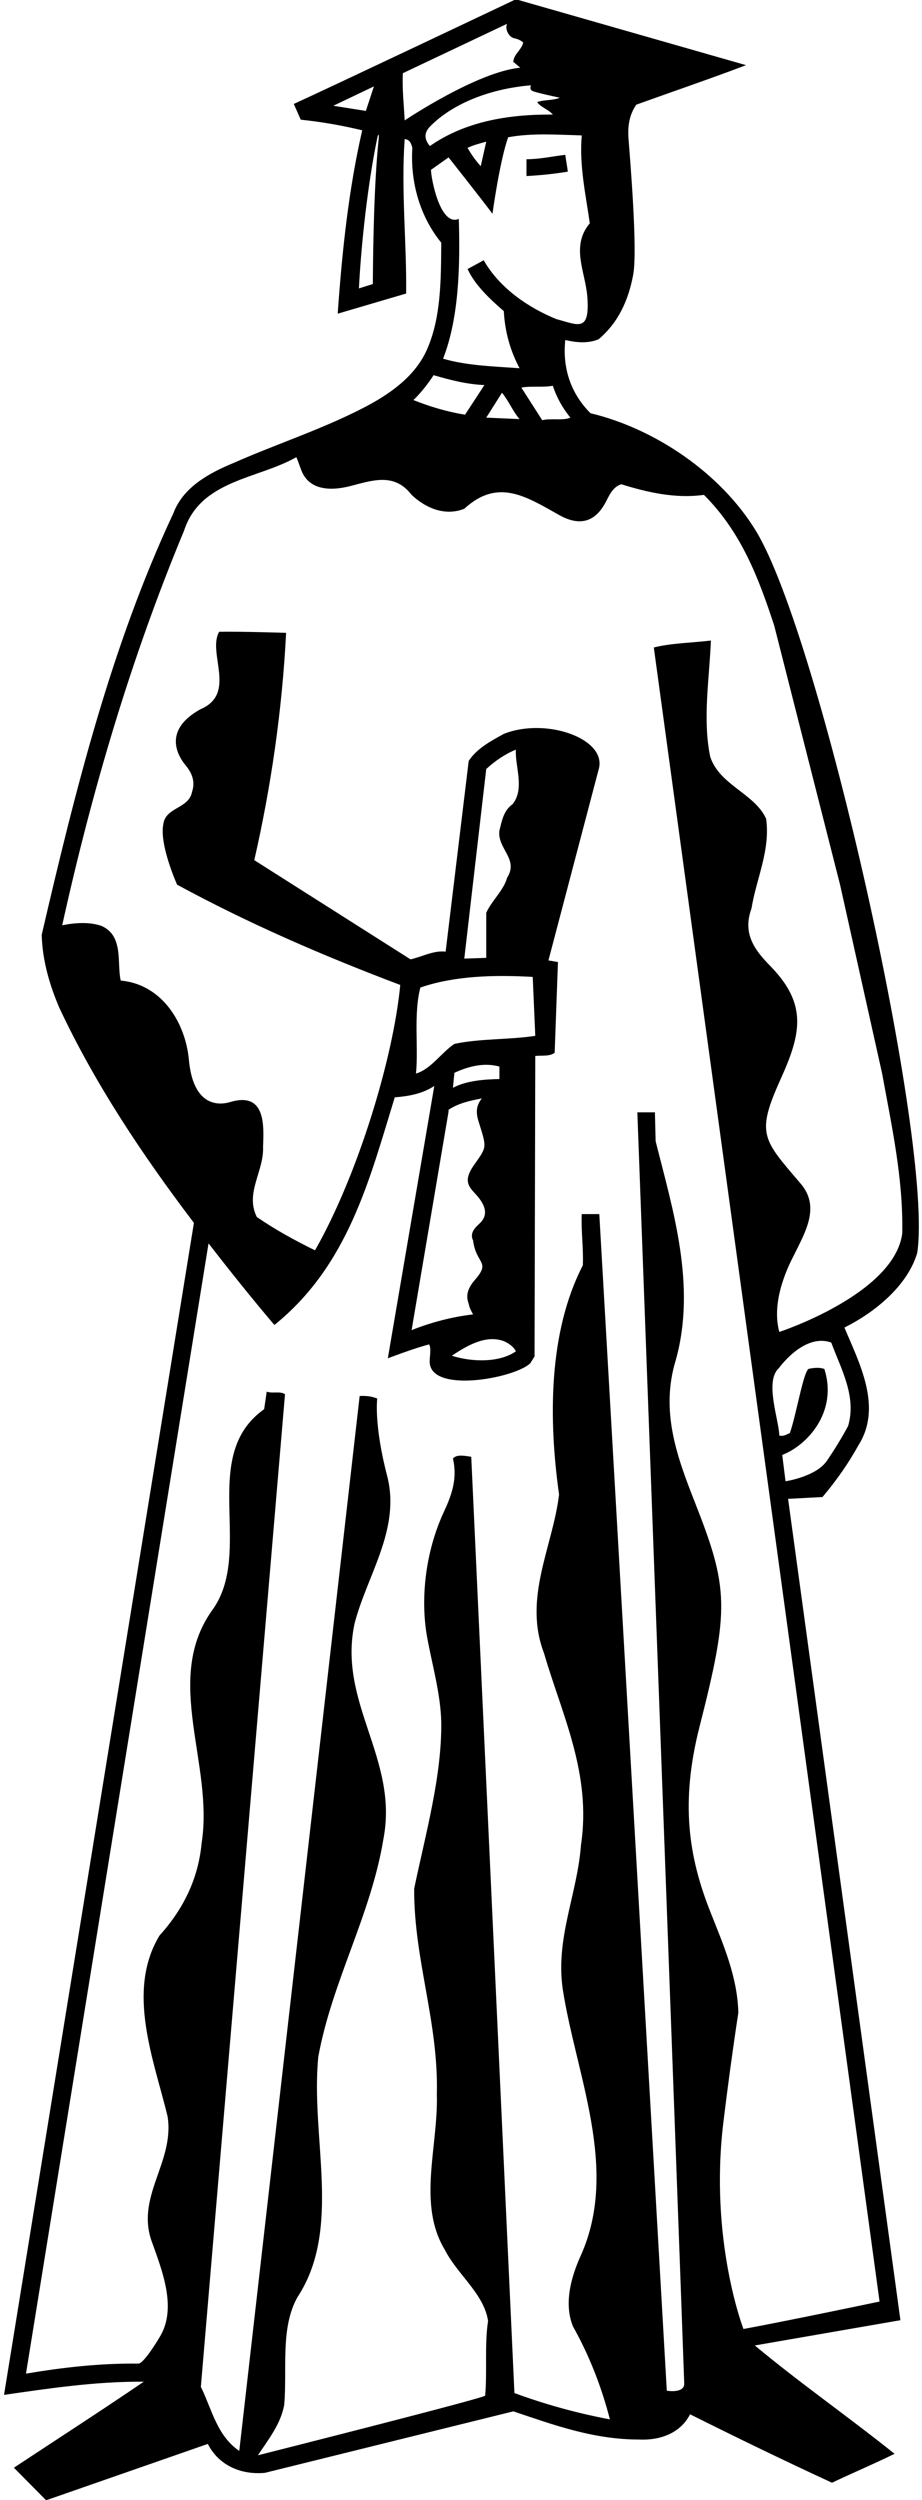 <?xml version="1.0" encoding="UTF-8"?>
<svg xmlns="http://www.w3.org/2000/svg" xmlns:xlink="http://www.w3.org/1999/xlink" width="252pt" height="683pt" viewBox="0 0 252 683" version="1.1">
<g id="surface1">
<path style=" stroke:none;fill-rule:nonzero;fill:rgb(0%,0%,0%);fill-opacity:1;" d="M 250.699 342.301 C 255.199 312.414 224.156 173.941 206.664 145.141 C 196.879 129.027 178.684 117.02 161.398 112.898 C 156 107.5 153.699 100.602 154.5 92.898 C 157.5 93.602 160.699 93.898 163.602 92.699 C 169.102 88.051 171.801 81.875 173.062 75.062 C 174.324 68.25 172.164 42.973 171.781 37.836 C 171.543 34.609 171.934 31.492 173.898 28.602 C 183.898 25 194.199 21.5 203.898 17.801 L 141 -0.199 C 141 -0.199 90.199 23.898 80.301 28.398 L 82.199 32.699 C 88 33.301 93.602 34.301 99 35.602 C 95.301 51.699 93.5 68.602 92.301 85.699 L 111 80.199 C 111.199 66.898 109.602 52.199 110.602 38 C 112 38.102 112.398 39.199 112.699 40.398 C 112.102 49.801 114.801 59.199 120.602 66.301 C 120.527 76.234 120.609 86.984 116.539 95.852 C 113.113 103.312 105.773 108.094 99.434 111.371 C 87.926 117.328 75.57 121.297 63.801 126.5 C 57.301 129.199 50.102 133 47.398 140.199 C 30.398 176.5 20.602 215.801 11.398 255.398 C 11.602 262.602 13.602 269.199 16.199 275.301 C 25.898 296 38.801 315.398 53 334.102 L 1.102 654.301 C 13.602 652.5 26.301 650.602 39.301 650.699 C 27.699 658.602 15.602 666.398 3.801 674.199 L 12.602 683.102 L 56.801 667.699 C 59.801 673.602 65.898 676.199 72.398 675.602 L 140.301 658.801 C 151.301 662.5 162.199 666.5 174.602 666.5 C 180.301 666.801 186 664.801 188.602 659.602 C 201.398 666 214.398 672.301 227.398 678.301 C 233.102 675.602 239 673.102 244.5 670.398 C 231.898 660.301 218.801 651.199 206.301 640.801 L 246.102 633.898 L 215.398 409.5 L 224.801 409 C 228.602 404.5 231.898 399.801 234.602 394.898 C 241.301 384.398 234.801 372.301 230.801 362.699 C 239 358.602 248 351.398 250.699 342.301 Z M 155.898 114.102 C 153.898 115 150.602 114.199 148.199 114.801 L 142.5 105.898 C 145 105.398 148.398 105.898 151.102 105.398 C 152.102 108.5 153.699 111.398 155.898 114.102 Z M 91.102 28.898 L 102.199 23.602 L 100 30.301 Z M 103.5 37.918 C 102.254 49.973 101.988 66.086 101.898 77.602 L 98.102 78.801 C 98.727 66.348 100.57 50.012 103.09 37.82 C 103.383 36.402 103.648 36.469 103.5 37.918 Z M 110.602 32.898 C 110.398 28.602 109.898 24.5 110.102 20 L 138.602 6.5 C 138 7.699 138.801 9.801 140.301 10.398 C 141.301 10.602 142.199 10.898 143 11.602 C 142.602 13.602 140.398 14.801 140.301 16.898 L 142.199 18.5 C 130.398 19.602 110.602 32.898 110.602 32.898 Z M 117.613 34.488 C 123.133 28.871 132.852 24.348 145.102 23.301 C 144.801 24.16 145.047 24.602 145.535 24.859 C 146.344 25.285 153 26.699 153 26.699 C 151.102 27.5 148.699 27.199 146.801 27.898 C 147.898 29.398 149.801 29.801 151.102 31.301 C 138.898 31.199 127.102 33.199 117.5 39.898 C 115.602 37.648 116.199 35.926 117.613 34.488 Z M 132.898 38.699 L 131.398 45.398 C 130.102 44 128.801 42.199 127.801 40.398 C 129.398 39.602 131.199 39.199 132.898 38.699 Z M 117.801 46.398 L 122.602 43 C 122.602 43 131 53.602 134.602 58.398 C 134.602 58.398 136.602 43.801 138.898 37.5 C 145.398 36.301 152.199 36.801 159 37 C 158.301 45.301 160.102 53.199 161.199 61 C 155.891 67.355 160.031 74.273 160.535 81.164 C 161.246 90.945 157.969 88.73 152.102 87.199 C 144.5 84.102 136.602 78.801 132.199 71.102 L 127.801 73.5 C 129.801 77.898 134 81.801 137.699 85 C 138 90.699 139.5 95.898 142 100.602 C 134.898 100.102 127.602 99.898 121.102 98 C 125.398 87 125.801 73 125.398 59.801 C 120.301 62 117.801 48.699 117.801 46.398 Z M 142 114.5 L 132.898 114.102 L 137.199 107.301 C 139.102 109.602 140.102 112.301 142 114.5 Z M 118.5 102.5 C 123 103.801 127.5 105 132.398 105.199 L 127.102 113.301 C 122.199 112.5 117.5 111.102 113 109.301 C 114.699 107.699 117 104.898 118.5 102.5 Z M 231.801 389.602 C 230.035 392.867 228.098 396.055 225.965 399.152 C 222.992 403.461 214.699 404.699 214.699 404.699 L 213.801 397.5 C 220.676 394.871 229.059 385.672 225.301 374 C 223.949 373.551 222.523 373.676 221.102 373.961 C 219.676 374.25 217.699 386.301 215.898 391.5 C 215 391.898 214.199 392.5 213 392.199 C 212.898 387.898 208.934 377.434 212.836 373.836 C 216.234 369.336 221.836 364.836 227.199 366.801 C 229.801 373.898 234.199 381.5 231.801 389.602 Z M 213 363.898 C 210.5 354.836 216.262 344.434 216.934 343.055 C 220.062 336.641 224.441 329.598 218.602 323.102 C 208.449 311.211 206.605 309.77 213.383 294.777 C 218.98 282.395 220.738 274.34 210.523 263.91 C 206.324 259.625 202.852 255.102 205.398 248.199 C 206.699 240.102 210.602 232.301 209.398 223.699 C 206.301 216.801 196.602 214.5 194.102 206.699 C 192 196.398 193.898 185.398 194.301 175 C 189.398 175.602 183.398 175.699 178.699 176.898 L 240.398 628.801 C 240.398 628.801 215.699 634 203.199 636.301 C 203.199 636.301 193.793 611.988 197.723 579.738 C 198.938 569.758 200.285 559.812 201.801 549.898 C 201.562 540.078 197.719 531.34 194.188 522.426 C 188.215 507.355 185.891 492.547 191.215 471.672 C 199.43 439.465 199.145 433.848 189.91 410.398 C 185.055 398.062 180.422 385.547 184.699 371.602 C 190.398 351.199 183.898 330.5 179.199 311.801 L 179 303.898 L 174.199 303.898 C 174.199 303.898 185.551 609.504 187.012 651.172 C 187.109 654.008 182.25 653.16 182.25 653.16 L 163.801 331.699 L 159 331.699 C 158.801 336.5 159.5 340.898 159.301 345.699 C 149.898 363.898 149.898 387.699 152.801 408.301 C 151.102 422.602 142.898 436.602 148.699 451.699 C 153.602 468.5 161.699 484.602 158.801 504 C 157.801 517.5 151.801 529.398 153.801 543.398 C 157.398 566.801 169.301 592.5 158.801 616.098 C 156.199 621.801 154 629.199 156.602 635.602 C 161.102 643.602 164.398 652.102 166.699 661 C 157.699 659.301 149 656.898 140.602 653.801 L 128.801 398 C 127.301 397.801 124.801 397.199 123.801 398.5 C 125.102 404.125 123.363 408.641 121.316 413.059 C 116.176 424.148 114.855 437.078 116.781 447.512 C 118.195 455.168 120.391 462.676 120.602 470.398 C 120.801 485.199 116.301 501.102 113.199 516 C 113.102 535.398 119.898 552.398 119.398 572.199 C 119.801 586.5 114 602.199 121.602 614.699 C 125 621.402 132.301 626.699 133.398 634.102 C 132.398 640.602 133.199 647.898 132.602 654.5 C 133.102 655 70.5 670.801 70.5 670.801 C 73.398 666.398 76.801 662.199 77.699 656.898 C 78.5 647 76.602 636 81.301 627.602 C 93.602 608.902 84.801 584 87 561.898 C 90.801 541.199 101.398 523.199 104.801 502.398 C 109 480.5 92.301 465.301 96.898 443.602 C 100.301 430.371 109.598 417.77 105.801 403.176 C 102.16 389.168 103.102 382.102 103.102 382.102 C 101.699 381.5 100.102 381.301 98.301 381.398 L 65.398 669.602 C 59.301 665.5 57.898 658.199 54.898 652.102 L 77.898 380.898 C 76.5 380 74.398 380.801 72.898 380.199 L 72.199 385 C 54 397.898 69.801 424.199 57.801 440.199 C 44.602 459.199 58.5 482 55.102 503.602 C 54.199 513.199 50.199 521.5 43.602 528.801 C 34.398 544 42.102 562.898 45.801 578.199 C 47.801 590.902 36.699 600.301 41.699 613 C 44.379 620.52 48.18 630.277 43.996 637.891 C 43.34 639.086 39.285 645.781 37.836 645.762 C 27.32 645.625 16.941 646.832 7.102 648.5 L 57 339.699 C 62.801 347.199 68.801 354.699 75 362 C 95.199 345.699 101 322.199 107.898 299.801 C 111.801 299.5 115.5 298.801 118.699 296.699 L 106 371.102 C 106 371.102 113.301 368.301 117.301 367.301 C 117.898 368.5 117.449 370.375 117.438 371.938 C 117.367 380.801 140.391 376.656 144.898 372.5 L 146.102 370.602 L 146.301 288.5 C 148 288.301 150.301 288.699 151.602 287.602 L 152.5 262.836 L 149.898 262.398 L 163.602 210.301 C 166.191 201.93 149.375 195.871 137.699 200.5 C 134.301 202.398 130.398 204.398 128.102 207.898 L 121.801 260 C 118.5 259.602 115.398 261.398 112.199 262.102 L 69.5 235 C 74 215.301 77.102 194.398 78.199 172.898 C 78.199 172.898 65.801 172.5 59.898 172.602 C 56.602 178.398 64.832 189.5 54.797 193.766 C 45.277 199.02 47.746 205.48 50.777 209.152 C 52.457 211.184 53.422 213.535 52.5 216.301 C 51.602 221.102 45.102 220.398 44.602 225.398 C 43.602 231 48.398 241.699 48.398 241.699 C 68.102 252.398 88.5 261.199 109.398 269.102 C 107.496 289.066 97.848 320.965 86.102 341.602 C 80.602 338.898 75.301 336 70.199 332.5 C 66.898 325.898 72.199 320 71.898 313.301 C 72.145 307.402 72.598 298.184 62.91 301.09 C 59.559 302.094 52.789 302.16 51.625 289.52 C 50.711 279.605 44.41 268.953 33 267.898 C 31.898 263.301 33.898 255.699 27.801 253 C 24.602 251.801 20.301 252.102 17 252.801 C 25.199 215.699 35.898 179.602 50.301 145 C 54.801 131.102 70.5 130.898 81 124.898 C 81.516 126.051 81.922 127.426 82.469 128.75 C 84.406 133.441 89.469 134.391 95.664 132.82 C 101.746 131.277 107.73 129.02 112.5 135.199 C 116.301 138.801 121.602 141.102 126.898 139 C 135.953 130.672 143.531 135.449 152.738 140.664 C 158.492 143.926 162.773 142.613 165.656 136.992 C 166.668 135.016 167.574 133.039 169.801 132.301 C 176.898 134.5 184.602 136.301 192.398 135.199 C 202.699 145.5 207.398 158.102 211.602 170.898 L 229.602 241.699 L 241.102 293.301 C 243.699 307.602 246.898 321.898 246.602 337 C 244.398 353.602 213 363.898 213 363.898 Z M 114.898 269.801 C 124.199 266.602 135 266.301 145.602 266.898 L 146.301 283 C 139.102 284.102 131.301 283.699 124.199 285.199 C 120.602 287.602 117.801 292.102 113.699 293.301 C 114.398 286.199 113 277 114.898 269.801 Z M 140.102 219.699 C 137.602 221.5 137.199 224.199 136.5 226.898 C 135.801 231.801 141.898 234.699 138.602 239.801 C 137.602 243.398 134.398 246 132.898 249.398 L 132.898 261.699 L 126.898 261.898 L 132.898 210.102 C 135.398 207.801 138.102 206 141 204.801 C 140.699 209.199 143.5 215.5 140.102 219.699 Z M 131.699 300.102 C 129.922 302.254 130.164 304.371 130.832 306.5 C 133.113 313.762 133.105 313.238 129.504 318.371 C 126.754 322.297 127.855 323.961 129.766 325.988 C 132.559 328.957 133.766 331.824 130.996 334.348 C 129.633 335.594 128.375 336.984 129.301 338.898 C 130.113 345.41 134.203 344.586 129.879 349.586 C 128.258 351.457 127.07 353.523 128.102 356.199 C 128.301 357.301 128.801 358.199 129.301 359.102 C 123.398 359.801 117.801 361.301 112.5 363.398 L 122.602 303.699 L 122.602 303.199 C 125.301 301.398 128.5 300.699 131.699 300.102 Z M 123.801 297.199 L 124.199 293.102 C 127.898 291.398 132.199 290.199 136.5 291.398 L 136.5 294.801 C 132.5 294.898 127.5 295.199 123.801 297.199 Z M 137.398 366.301 C 138.801 366.801 140.398 367.898 141 369.199 C 136.398 372.398 128.801 372.102 123.5 370.398 C 127.398 367.801 132.5 364.699 137.398 366.301 "/>
<path style=" stroke:none;fill-rule:nonzero;fill:rgb(0%,0%,0%);fill-opacity:1;" d="M 154.5 42.301 C 151 42.699 147.602 43.5 143.898 43.5 L 143.898 48.102 C 147.801 47.898 151.5 47.5 155.199 46.898 C 155 45.301 154.699 43.801 154.5 42.301 "/>
</g>
</svg>
